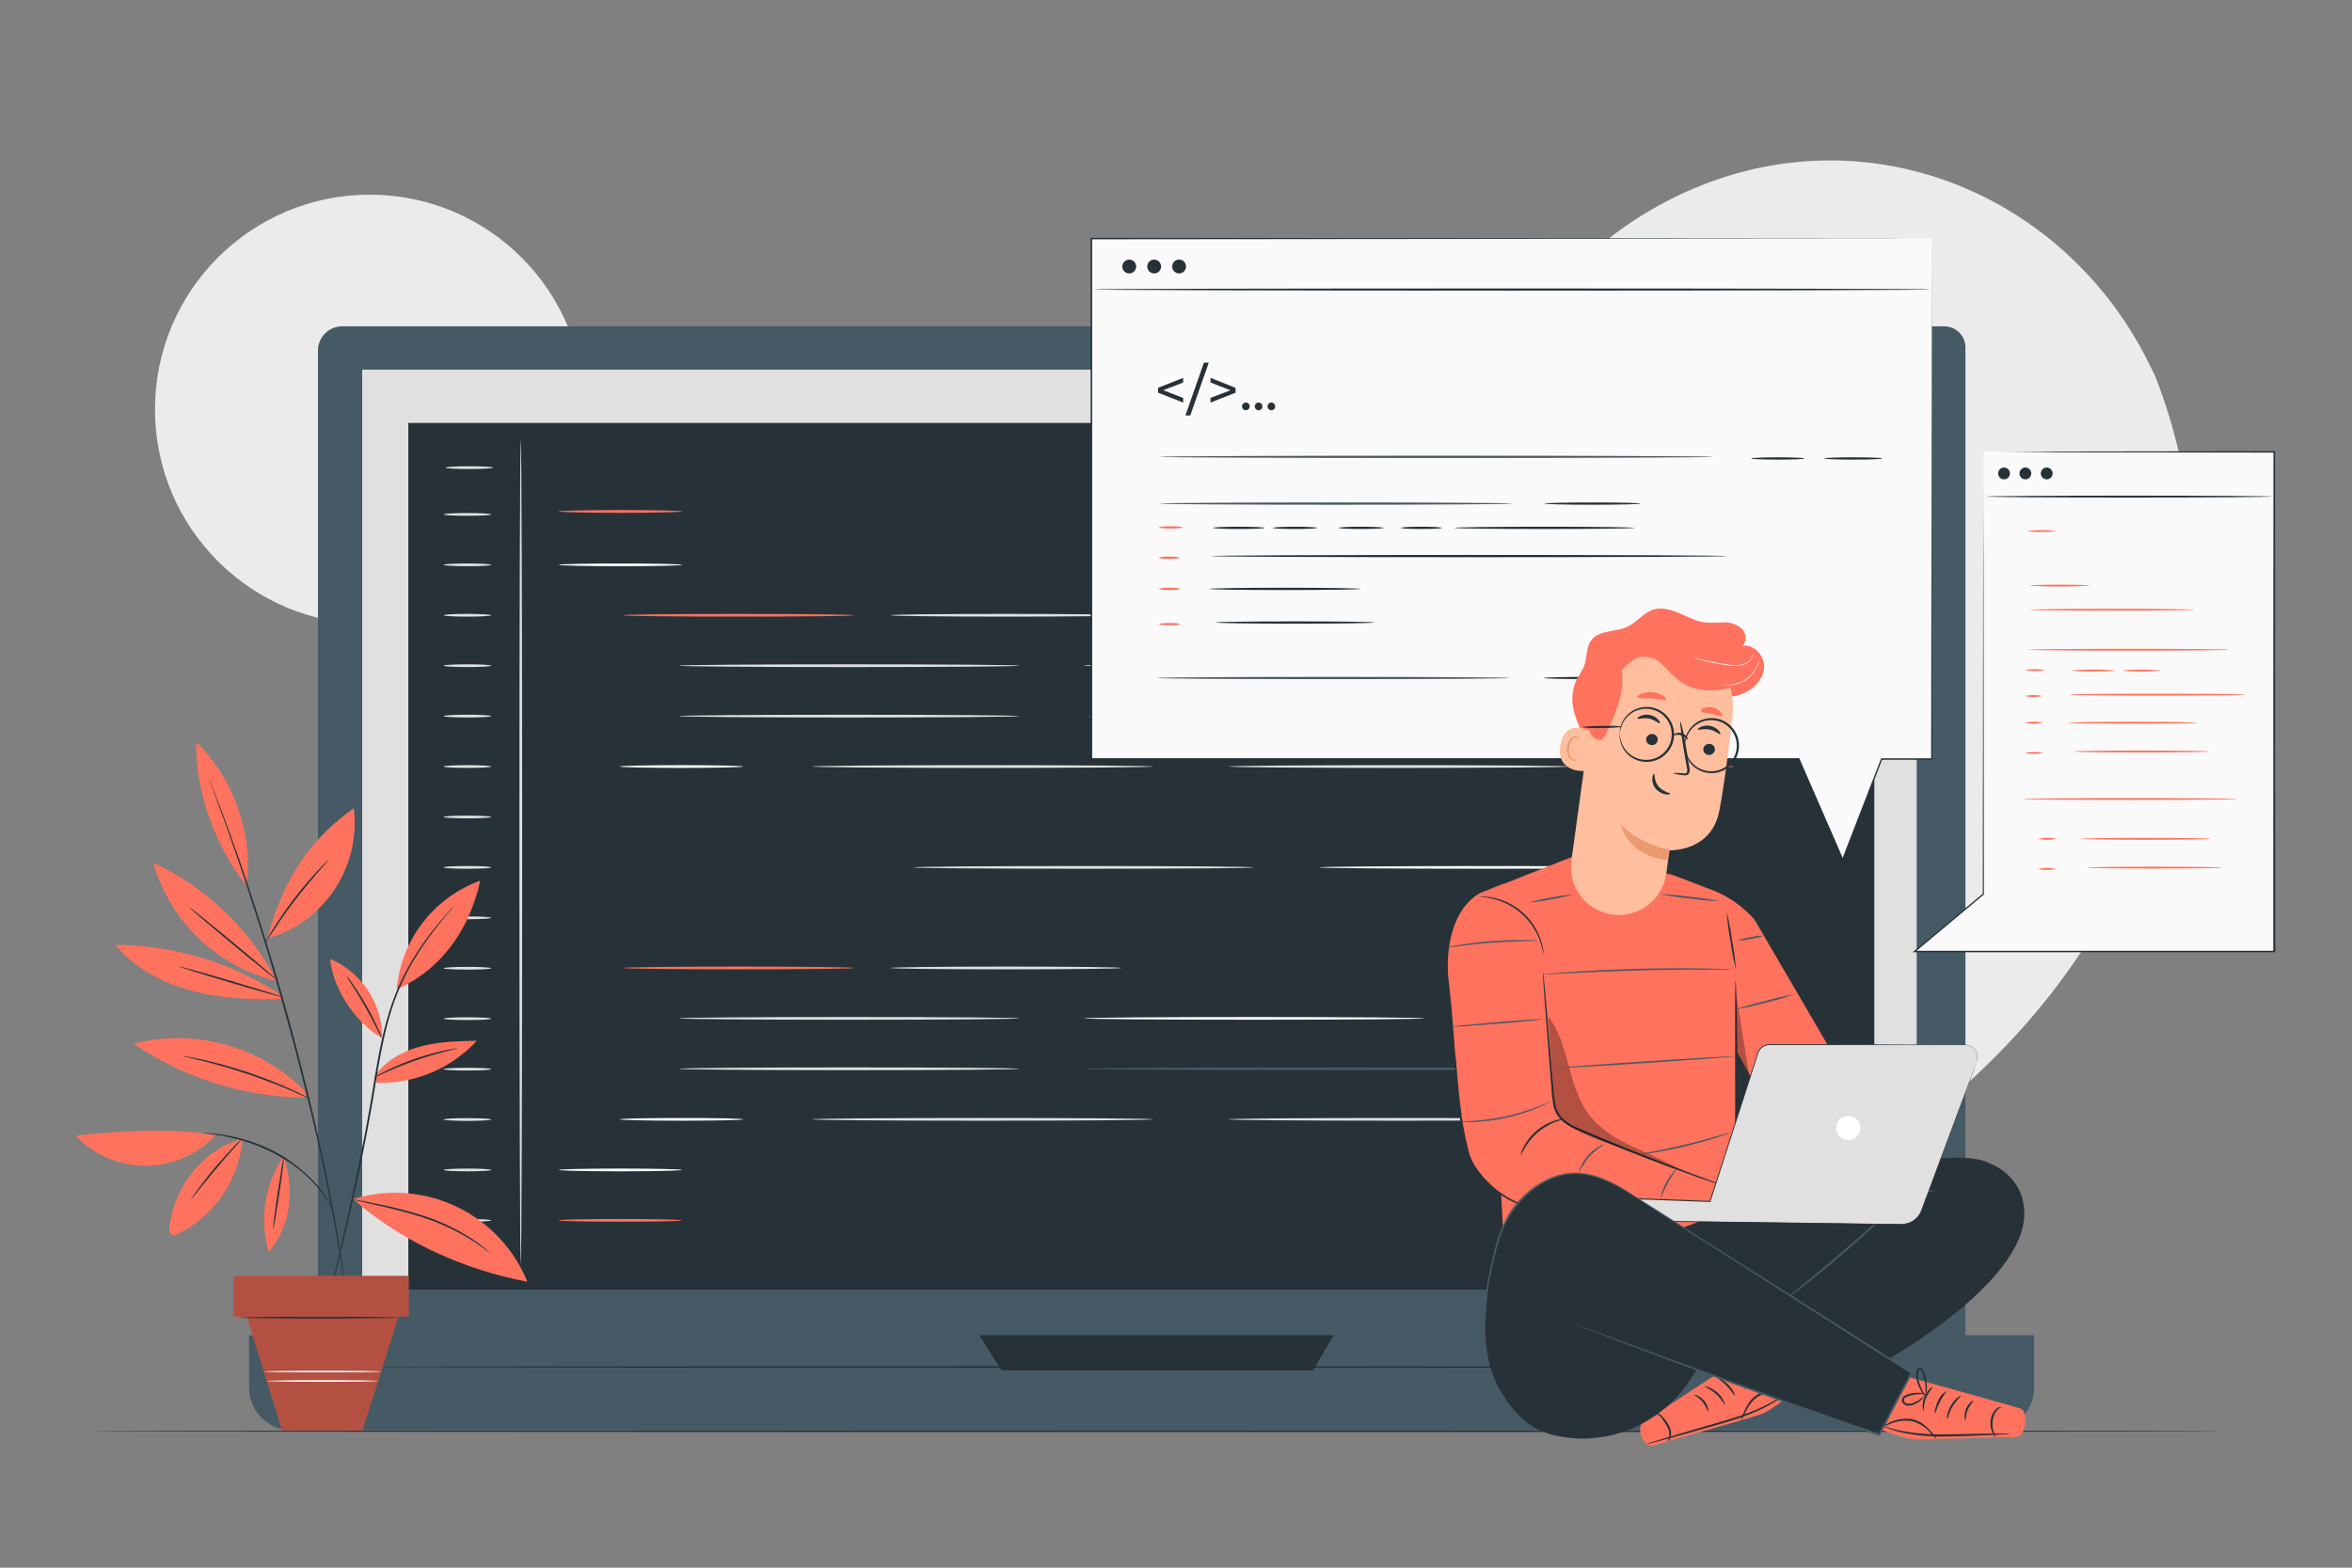 <svg xmlns="http://www.w3.org/2000/svg" viewBox="0 0 750 500"><rect x="0" y="0" width="750" height="500" fill="#808080" stroke="none"/><g id="freepik--background-simple--inject-6"><path d="M687.13,119.71l-2.25-4.51c-19-38-57-63.16-99.09-64a111.42,111.42,0,0,0-16.22.88c-38.78,5-74.31,31.11-91.1,66.88-9.87,21-14.19,45.84-31,61.81-21.81,20.77-55.76,18.68-85.48,15.3s-63.7-5.39-85.42,15.48c-13.6,13.08-19.2,32.8-19.76,51.76C255.4,313.55,286.55,361.11,329,387s94.45,32.16,143.74,26.38c69-8.09,136.72-40.37,180.33-95.24S713,184.94,687.13,119.71Z" style="fill:#ebebeb"></path><circle cx="117.9" cy="130.57" r="68.48" style="fill:#ebebeb"></circle></g><g id="freepik--Device--inject-6"><path d="M109.14,104.09H620a6.74,6.74,0,0,1,6.74,6.74V437a14.57,14.57,0,0,1-14.57,14.57H116A14.57,14.57,0,0,1,101.39,437V111.85A7.75,7.75,0,0,1,109.14,104.09Z" style="fill:#455a64"></path><path d="M79.42,425.83H648.63a0,0,0,0,1,0,0V442.5a13.72,13.72,0,0,1-13.72,13.72H93.14A13.72,13.72,0,0,1,79.42,442.5V425.83a0,0,0,0,1,0,0Z" style="fill:#455a64"></path><rect x="115.49" y="117.9" width="495.7" height="293.4" style="fill:#e0e0e0"></rect><polygon points="312.29 425.83 319.35 437.06 418.74 437.06 425.3 425.83 312.29 425.83" style="fill:#263238"></polygon><rect x="130.2" y="134.9" width="467.48" height="276.4" style="fill:#263238"></rect><path d="M166.07,403.18c-.24,0-.44-58.86-.44-131.46s.2-131.49.44-131.49.44,58.86.44,131.49S166.31,403.18,166.07,403.18Z" style="fill:#e0e0e0"></path><path d="M156.64,164.07c0,.24-3.4.44-7.59.44s-7.6-.2-7.6-.44,3.4-.44,7.6-.44S156.64,163.83,156.64,164.07Z" style="fill:#e0e0e0"></path><path d="M157.22,149.15c0,.24-3.4.44-7.59.44s-7.59-.2-7.59-.44,3.4-.44,7.59-.44S157.22,148.91,157.22,149.15Z" style="fill:#e0e0e0"></path><path d="M156.64,180.15c0,.24-3.4.44-7.59.44s-7.6-.2-7.6-.44,3.4-.44,7.6-.44S156.64,179.91,156.64,180.15Z" style="fill:#e0e0e0"></path><path d="M156.64,196.23c0,.25-3.4.44-7.59.44s-7.6-.19-7.6-.44,3.4-.43,7.6-.43S156.64,196,156.64,196.23Z" style="fill:#e0e0e0"></path><path d="M156.64,212.32c0,.24-3.4.44-7.59.44s-7.6-.2-7.6-.44,3.4-.44,7.6-.44S156.64,212.07,156.64,212.32Z" style="fill:#e0e0e0"></path><path d="M156.64,228.4c0,.24-3.4.44-7.59.44s-7.6-.2-7.6-.44,3.4-.44,7.6-.44S156.64,228.16,156.64,228.4Z" style="fill:#e0e0e0"></path><path d="M156.64,244.48c0,.24-3.4.44-7.59.44s-7.6-.2-7.6-.44,3.4-.44,7.6-.44S156.64,244.24,156.64,244.48Z" style="fill:#e0e0e0"></path><path d="M156.64,260.56c0,.25-3.4.44-7.59.44s-7.6-.19-7.6-.44,3.4-.43,7.6-.43S156.64,260.32,156.64,260.56Z" style="fill:#e0e0e0"></path><path d="M156.64,276.65c0,.24-3.4.43-7.59.43s-7.6-.19-7.6-.43,3.4-.44,7.6-.44S156.64,276.4,156.64,276.65Z" style="fill:#e0e0e0"></path><path d="M156.64,292.73c0,.24-3.4.44-7.59.44s-7.6-.2-7.6-.44,3.4-.44,7.6-.44S156.64,292.49,156.64,292.73Z" style="fill:#e0e0e0"></path><path d="M156.64,308.81c0,.24-3.4.44-7.59.44s-7.6-.2-7.6-.44,3.4-.44,7.6-.44S156.64,308.57,156.64,308.81Z" style="fill:#e0e0e0"></path><path d="M156.64,324.89c0,.25-3.4.44-7.59.44s-7.6-.19-7.6-.44,3.4-.43,7.6-.43S156.64,324.65,156.64,324.89Z" style="fill:#e0e0e0"></path><path d="M156.64,341c0,.24-3.4.43-7.59.43s-7.6-.19-7.6-.43,3.4-.44,7.6-.44S156.64,340.73,156.64,341Z" style="fill:#e0e0e0"></path><path d="M156.64,357.06c0,.24-3.4.44-7.59.44s-7.6-.2-7.6-.44,3.4-.44,7.6-.44S156.64,356.82,156.64,357.06Z" style="fill:#e0e0e0"></path><path d="M156.64,373.14c0,.24-3.4.44-7.59.44s-7.6-.2-7.6-.44,3.4-.44,7.6-.44S156.64,372.9,156.64,373.14Z" style="fill:#e0e0e0"></path><path d="M156.64,389.22c0,.25-3.4.44-7.59.44s-7.6-.19-7.6-.44,3.4-.44,7.6-.44S156.64,389,156.64,389.22Z" style="fill:#e0e0e0"></path><path d="M217.51,163.12c0,.24-8.82.44-19.7.44s-19.71-.2-19.71-.44,8.82-.44,19.71-.44S217.51,162.88,217.51,163.12Z" style="fill:#FF725E"></path><path d="M217.51,389.22c0,.25-8.82.44-19.7.44s-19.71-.19-19.71-.44,8.82-.44,19.71-.44S217.51,389,217.51,389.22Z" style="fill:#FF725E"></path><path d="M272.4,196.23c0,.25-16.51.44-36.87.44s-36.87-.19-36.87-.44,16.5-.43,36.87-.43S272.4,196,272.4,196.23Z" style="fill:#FF725E"></path><path d="M357.68,196.23c0,.25-16.51.44-36.87.44s-36.88-.19-36.88-.44,16.51-.43,36.88-.43S357.68,196,357.68,196.23Z" style="fill:#e0e0e0"></path><path d="M325.09,212.32c0,.24-24.33.44-54.34.44s-54.34-.2-54.34-.44,24.32-.44,54.34-.44S325.09,212.07,325.09,212.32Z" style="fill:#e0e0e0"></path><path d="M325.09,228.4c0,.24-24.33.44-54.34.44s-54.34-.2-54.34-.44,24.32-.44,54.34-.44S325.09,228.16,325.09,228.4Z" style="fill:#e0e0e0"></path><path d="M399.9,276.65c0,.24-24.34.43-54.34.43s-54.35-.19-54.35-.43,24.33-.44,54.35-.44S399.9,276.4,399.9,276.65Z" style="fill:#e0e0e0"></path><path d="M367.61,244.48c0,.24-24.33.44-54.33.44s-54.35-.2-54.35-.44,24.33-.44,54.35-.44S367.61,244.24,367.61,244.48Z" style="fill:#e0e0e0"></path><path d="M500.42,244.48c0,.24-24.33.44-54.33.44s-54.35-.2-54.35-.44,24.33-.44,54.35-.44S500.42,244.24,500.42,244.48Z" style="fill:#e0e0e0"></path><path d="M454.24,212.32c0,.24-24.34.44-54.34.44s-54.34-.2-54.34-.44,24.32-.44,54.34-.44S454.24,212.07,454.24,212.32Z" style="fill:#fafafa"></path><path d="M529.31,276.65c0,.24-24.33.43-54.34.43s-54.34-.19-54.34-.43,24.32-.44,54.34-.44S529.31,276.4,529.31,276.65Z" style="fill:#fafafa"></path><path d="M514.32,228.4c0,.24-37.78.44-84.38.44s-84.38-.2-84.38-.44,37.77-.44,84.38-.44S514.32,228.16,514.32,228.4Z" style="fill:#455a64"></path><path d="M217.51,180.15c0,.24-8.82.44-19.7.44s-19.71-.2-19.71-.44,8.82-.44,19.71-.44S217.51,179.91,217.51,180.15Z" style="fill:#fafafa"></path><path d="M217.51,373.14c0,.24-8.82.44-19.7.44s-19.71-.2-19.71-.44,8.82-.44,19.71-.44S217.51,372.9,217.51,373.14Z" style="fill:#fafafa"></path><path d="M237,244.48c0,.24-8.82.44-19.71.44s-19.71-.2-19.71-.44,8.83-.44,19.71-.44S237,244.24,237,244.48Z" style="fill:#fafafa"></path><path d="M552.93,244.48c0,.24-8.82.44-19.7.44s-19.71-.2-19.71-.44,8.82-.44,19.71-.44S552.93,244.24,552.93,244.48Z" style="fill:#FF725E"></path><path d="M272.4,308.72c0,.24-16.51.44-36.87.44s-36.87-.2-36.87-.44,16.5-.44,36.87-.44S272.4,308.47,272.4,308.72Z" style="fill:#FF725E"></path><path d="M357.68,308.72c0,.24-16.51.44-36.87.44s-36.88-.2-36.88-.44,16.51-.44,36.88-.44S357.68,308.47,357.68,308.72Z" style="fill:#e0e0e0"></path><path d="M325.09,324.8c0,.24-24.33.44-54.34.44s-54.34-.2-54.34-.44,24.32-.44,54.34-.44S325.09,324.56,325.09,324.8Z" style="fill:#e0e0e0"></path><path d="M325.09,340.88c0,.24-24.33.44-54.34.44s-54.34-.2-54.34-.44,24.32-.44,54.34-.44S325.09,340.64,325.09,340.88Z" style="fill:#e0e0e0"></path><path d="M367.61,357c0,.25-24.33.44-54.33.44s-54.35-.19-54.35-.44,24.33-.43,54.35-.43S367.61,356.72,367.61,357Z" style="fill:#e0e0e0"></path><path d="M500.42,357c0,.25-24.33.44-54.33.44s-54.35-.19-54.35-.44,24.33-.43,54.35-.43S500.42,356.72,500.42,357Z" style="fill:#e0e0e0"></path><path d="M454.24,324.8c0,.24-24.34.44-54.34.44s-54.34-.2-54.34-.44,24.32-.44,54.34-.44S454.24,324.56,454.24,324.8Z" style="fill:#fafafa"></path><path d="M514.32,340.88c0,.24-37.78.44-84.38.44s-84.38-.2-84.38-.44,37.77-.44,84.38-.44S514.32,340.64,514.32,340.88Z" style="fill:#455a64"></path><path d="M237,357c0,.25-8.82.44-19.71.44s-19.71-.19-19.71-.44,8.83-.43,19.71-.43S237,356.72,237,357Z" style="fill:#fafafa"></path><path d="M552.93,357c0,.25-8.82.44-19.7.44s-19.71-.19-19.71-.44,8.82-.43,19.71-.43S552.93,356.72,552.93,357Z" style="fill:#FF725E"></path><path d="M563.44,436c0,.14-100.64.26-224.76.26S113.9,436.12,113.9,436s100.62-.26,224.78-.26S563.44,435.84,563.44,436Z" style="fill:#263238"></path></g><g id="freepik--Plant--inject-6"><path d="M97.07,347.83a57.06,57.06,0,0,0-54.45-14.95,99.15,99.15,0,0,0,55.1,17.21" style="fill:#FF725E"></path><path d="M78.6,282.43c2.27-16.05-4-34.1-16-45.76-.39,15.9,6.32,33.79,16,45.76" style="fill:#FF725E"></path><path d="M88.21,312.74a85.64,85.64,0,0,0-39.35-37.61,54.08,54.08,0,0,0,39.5,37.78" style="fill:#FF725E"></path><path d="M90.2,318.58c-9.69.28-19.5-.06-28.87-2.54S43,308.79,36.74,301.37a96.45,96.45,0,0,1,53.31,16.27" style="fill:#FF725E"></path><path d="M85.28,299.32c4.92-18.44,13-31.19,27.53-41.52a38.33,38.33,0,0,1-27.53,41.52" style="fill:#FF725E"></path><path d="M121.86,331.12a27.28,27.28,0,0,0-16.58-25.28c.81,9.52,8.29,20.53,16.58,25.28" style="fill:#FF725E"></path><path d="M126.49,315.57a40.68,40.68,0,0,1,26.64-34.69c-3.35,15.41-12.25,28.24-26.64,34.69" style="fill:#FF725E"></path><path d="M119.51,343.16c3.42-4.89,9-7.93,14.77-9.44s11.8-1.65,17.76-1.77A41.53,41.53,0,0,1,120,345.31" style="fill:#FF725E"></path><path d="M112.59,382.45a45.5,45.5,0,0,1,55.56,26.33C148,405,128.05,396,112.59,382.45" style="fill:#FF725E"></path><path d="M90.44,368.8c3.35,9.91,2.7,21.89-4.75,30.43a36.34,36.34,0,0,1,4.75-30.43" style="fill:#FF725E"></path><path d="M77.34,363.29a37.28,37.28,0,0,1-20.59,30.26,2.34,2.34,0,0,1-1.82.3c-.91-.37-1-1.61-.88-2.59,1.46-12.69,10.87-25,23.29-28" style="fill:#FF725E"></path><path d="M68.79,362a30.58,30.58,0,0,1-44.67.23c14.2-1.55,30.58-2.59,44.67-.23" style="fill:#FF725E"></path><path d="M66.66,248.49s0,.15.13.42l.44,1.2c.4,1.08,1,2.62,1.71,4.6s1.65,4.44,2.67,7.29l1.64,4.56L75,271.69c2.52,7.19,5.31,15.82,8.33,25.43s6.07,20.25,9.13,31.47,5.69,22,8,31.78,4.12,18.69,5.49,26.19q.53,2.81,1,5.34t.81,4.77c.51,3,.95,5.55,1.25,7.66s.57,3.71.74,4.85q.14.79.21,1.26a2.72,2.72,0,0,0,.09.43,2.43,2.43,0,0,0,0-.44c0-.31-.09-.73-.16-1.26-.15-1.14-.36-2.78-.64-4.87s-.67-4.69-1.16-7.68c-.24-1.49-.5-3.09-.77-4.78s-.63-3.48-1-5.35c-1.33-7.51-3.19-16.39-5.38-26.23S96,339.68,93,328.44,86.82,306.6,83.83,297s-5.88-18.23-8.44-25.4q-1-2.7-1.81-5.13l-1.69-4.55c-1-2.84-2-5.28-2.75-7.26s-1.39-3.49-1.81-4.56c-.21-.5-.37-.89-.48-1.18A3,3,0,0,0,66.66,248.49Z" style="fill:#263238"></path><path d="M144.66,289.11s-.09.07-.25.23l-.68.71c-.59.63-1.45,1.58-2.52,2.83A98.46,98.46,0,0,0,132.85,304a74.82,74.82,0,0,0-8.74,18.71c-2.35,7.44-3.8,15.9-5.25,24.75-2.88,17.7-6.43,33.56-9,45-1.29,5.71-2.34,10.34-3.08,13.58-.35,1.57-.62,2.81-.81,3.69-.09.4-.15.72-.2,1a1.05,1.05,0,0,0,0,.33s0-.11.1-.32.15-.56.25-.95l.92-3.67c.77-3.24,1.88-7.85,3.24-13.55,2.66-11.45,6.27-27.3,9.16-45,1.45-8.85,2.88-17.29,5.18-24.7a75.68,75.68,0,0,1,8.59-18.64,108.93,108.93,0,0,1,8.2-11.22c1-1.26,1.88-2.23,2.44-2.88l.64-.75Z" style="fill:#263238"></path><path d="M64.55,361.4a1.74,1.74,0,0,0,.51.09l1.47.17,1.06.1,1.26.19c.9.13,1.93.27,3,.51l1.77.36,1.89.47c1.31.3,2.67.78,4.12,1.22a61.35,61.35,0,0,1,9,4,51.22,51.22,0,0,1,8.06,5.6,38.41,38.41,0,0,1,3.09,3,32.77,32.77,0,0,1,2.45,2.82,29.38,29.38,0,0,1,1.81,2.5,17.24,17.24,0,0,1,1.24,2l.75,1.27c.18.29.28.44.3.43a1.56,1.56,0,0,0-.2-.47l-.67-1.33a15.44,15.44,0,0,0-1.17-2,26.41,26.41,0,0,0-1.76-2.56,29.72,29.72,0,0,0-2.42-2.9,40.62,40.62,0,0,0-3.09-3A49.41,49.41,0,0,0,88.92,368a58,58,0,0,0-9.1-4c-1.46-.42-2.83-.89-4.16-1.17l-1.91-.45L72,362.09c-1.13-.23-2.17-.34-3.08-.44l-1.26-.15-1.07-.05-1.48-.06A1.89,1.89,0,0,0,64.55,361.4Z" style="fill:#263238"></path><path d="M60.5,289.45a6.82,6.82,0,0,0,1,1L64.45,293c2.48,2.12,5.94,5,9.77,8.21s7.34,6,9.88,8.08l3,2.41a8.11,8.11,0,0,0,1.16.82,7.3,7.3,0,0,0-1-1L84.34,309c-2.48-2.12-5.93-5-9.77-8.2s-7.33-6-9.87-8.08l-3-2.41A6.94,6.94,0,0,0,60.5,289.45Z" style="fill:#263238"></path><path d="M57,308.23c0,.15,7.42,2.47,16.65,5.2s16.77,4.83,16.81,4.69-7.41-2.48-16.65-5.21S57.06,308.09,57,308.23Z" style="fill:#263238"></path><path d="M84.54,300.75a5.78,5.78,0,0,0,.77-1.07l2-3c1.66-2.52,4-6,6.83-9.63s5.5-6.85,7.48-9.13l2.36-2.69a5.88,5.88,0,0,0,.83-1,6,6,0,0,0-1,.88c-.61.6-1.46,1.48-2.49,2.59-2.07,2.21-4.82,5.38-7.63,9.05s-5.14,7.17-6.73,9.75c-.79,1.29-1.41,2.35-1.82,3.09A7.08,7.08,0,0,0,84.54,300.75Z" style="fill:#263238"></path><path d="M110.43,311.18a26.69,26.69,0,0,0,1.75,2.88c1.12,1.75,2.63,4.18,4.19,6.93s2.89,5.29,3.82,7.15a25.89,25.89,0,0,0,1.58,3,17.13,17.13,0,0,0-1.23-3.14c-.85-1.9-2.12-4.48-3.7-7.25s-3.14-5.18-4.34-6.88A17.69,17.69,0,0,0,110.43,311.18Z" style="fill:#263238"></path><path d="M119.29,343.67c0,.07,1.46-.62,3.79-1.67s5.58-2.42,9.25-3.7,7.07-2.25,9.55-2.88,4-1,4-1.05a4,4,0,0,0-1.11.11c-.71.11-1.73.3-3,.57a82.77,82.77,0,0,0-18.87,6.6c-1.15.57-2.07,1.06-2.69,1.42A4.31,4.31,0,0,0,119.29,343.67Z" style="fill:#263238"></path><path d="M112.32,382.51s.15.08.46.16l1.34.34,5,1.15a162.32,162.32,0,0,1,16.19,4.27,71.7,71.7,0,0,1,15.11,7.1c1.81,1.15,3.22,2.17,4.17,2.9a16.14,16.14,0,0,0,1.5,1.11s-.11-.14-.34-.36-.57-.54-1-.92a45,45,0,0,0-4.09-3.05,66.09,66.09,0,0,0-15.14-7.29,135.27,135.27,0,0,0-16.29-4.14l-5-1A15.25,15.25,0,0,0,112.32,382.51Z" style="fill:#263238"></path><path d="M87.1,392.09c.15,0,1-5.21,2-11.68s1.6-11.74,1.45-11.76-1,5.21-2,11.68S87,392.07,87.1,392.09Z" style="fill:#263238"></path><path d="M60.84,382.56a27.72,27.72,0,0,0,2.37-2.81c1.42-1.77,3.38-4.2,5.61-6.85s4.28-5,5.78-6.7A29.16,29.16,0,0,0,77,363.38a3.73,3.73,0,0,0-.76.65c-.46.43-1.1,1.09-1.89,1.91-1.57,1.64-3.68,4-5.91,6.61s-4.15,5.13-5.49,7c-.68.92-1.21,1.67-1.56,2.19A3.65,3.65,0,0,0,60.84,382.56Z" style="fill:#263238"></path><polygon points="130.33 406.91 130.33 419.88 127.08 419.88 115.55 456.28 89.98 456.28 78.81 420.24 74.48 419.88 74.48 406.91 130.33 406.91" style="fill:#FF725E"></polygon><g style="opacity:0.3"><polygon points="130.33 406.91 130.33 419.88 127.08 419.88 115.55 456.28 89.98 456.28 78.81 420.24 74.48 419.88 74.48 406.91 130.33 406.91"></polygon></g><path d="M76.64,420.24c0,.15,11.3.27,25.22.27s25.22-.12,25.22-.27-11.29-.27-25.22-.27S76.64,420.09,76.64,420.24Z" style="fill:#263238"></path><path d="M58.25,336.79a10,10,0,0,0,1.64.44l4.49,1.09c3.78.93,9,2.35,14.61,4.25s10.64,3.9,14.22,5.44l4.23,1.85a10.75,10.75,0,0,0,1.57.64,9.92,9.92,0,0,0-1.48-.83c-1-.5-2.39-1.19-4.17-2a150.22,150.22,0,0,0-14.19-5.61,147.14,147.14,0,0,0-14.7-4.11c-1.91-.42-3.46-.73-4.54-.91A9.54,9.54,0,0,0,58.25,336.79Z" style="fill:#263238"></path><path d="M85.13,440.45c0,.15,7.93.27,17.7.27s17.69-.12,17.69-.27-7.92-.27-17.69-.27S85.13,440.3,85.13,440.45Z" style="fill:#fafafa"></path><path d="M84.14,437.44c0,.15,8.4.27,18.75.27s18.75-.12,18.75-.27-8.39-.27-18.75-.27S84.14,437.29,84.14,437.44Z" style="fill:#fafafa"></path></g><g id="freepik--Floor--inject-6"><path d="M709.46,456.48c0,.15-152.44.27-340.44.27s-340.48-.12-340.48-.27S181,456.22,369,456.22,709.46,456.34,709.46,456.48Z" style="fill:#263238"></path></g><g id="freepik--speech-bubbles--inject-6"><polygon points="616.04 76.13 348.05 76.13 348.05 242.09 573.65 242.09 587.62 274.22 600 242.09 616.04 242.09 616.04 76.13" style="fill:#fafafa"></polygon><path d="M616,76.12c0,1.61.07,64,.2,166v.2H600l.19-.13c-3.87,10.07-8.05,20.92-12.37,32.13l-.19.51-.22-.5c-4.38-10.06-9.11-20.95-14-32.13l.21.14-204,0H347.79v-.26c0-59.15,0-115.28,0-166v-.23h.24l268,.23-268,.24.24-.24c0,50.69,0,106.82,0,166l-.26-.26h21.58l204,0h.15l.06.14,14,32.14h-.41L599.81,242l.05-.14H616l-.2.2C616,140.08,616,77.73,616,76.12Z" style="fill:#263238"></path><path d="M615.9,92.32c0,.2-59.88.37-133.72.37s-133.73-.17-133.73-.37S408.32,92,482.18,92,615.9,92.12,615.9,92.32Z" style="fill:#263238"></path><path d="M362.29,85a2.2,2.2,0,1,1-2.19-2.2A2.2,2.2,0,0,1,362.29,85Z" style="fill:#263238"></path><path d="M370.24,85a2.2,2.2,0,1,1-2.19-2.2A2.2,2.2,0,0,1,370.24,85Z" style="fill:#263238"></path><path d="M378.19,85a2.2,2.2,0,1,1-2.2-2.2A2.2,2.2,0,0,1,378.19,85Z" style="fill:#263238"></path><path d="M377.28,122l-6.36,2.46,6.36,2.45v1.49l-8-3.17V123.7l8-3.18Z" style="fill:#263238"></path><path d="M383.9,115.65h1.56l-5.92,16.88H378Z" style="fill:#263238"></path><path d="M394,123.7v1.54l-8,3.17v-1.49l6.38-2.45L386,122v-1.49Z" style="fill:#263238"></path><path d="M396.06,129.61a1.2,1.2,0,0,1,1.22-1.22,1.18,1.18,0,0,1,1.19,1.22,1.2,1.2,0,0,1-1.19,1.24A1.22,1.22,0,0,1,396.06,129.61Z" style="fill:#263238"></path><path d="M400.14,129.61a1.19,1.19,0,0,1,1.22-1.22,1.18,1.18,0,0,1,1.18,1.22,1.2,1.2,0,0,1-1.18,1.24A1.21,1.21,0,0,1,400.14,129.61Z" style="fill:#263238"></path><path d="M404.21,129.61a1.19,1.19,0,0,1,1.22-1.22,1.18,1.18,0,0,1,1.18,1.22,1.2,1.2,0,0,1-1.18,1.24A1.21,1.21,0,0,1,404.21,129.61Z" style="fill:#263238"></path><path d="M546.5,145.71c0,.2-39.61.36-88.47.36s-88.48-.16-88.48-.36,39.61-.37,88.48-.37S546.5,145.5,546.5,145.71Z" style="fill:#455a64"></path><path d="M575.4,146.23c0,.2-3.8.37-8.5.37s-8.5-.17-8.5-.37,3.81-.37,8.5-.37S575.4,146,575.4,146.23Z" style="fill:#263238"></path><path d="M600.25,146.23c0,.2-4.16.37-9.28.37s-9.29-.17-9.29-.37,4.16-.37,9.29-.37S600.25,146,600.25,146.23Z" style="fill:#263238"></path><path d="M482.23,160.62c0,.2-25.18.36-56.24.36s-56.23-.16-56.23-.36,25.17-.37,56.23-.37S482.23,160.41,482.23,160.62Z" style="fill:#455a64"></path><path d="M481.42,216.25c0,.2-25.18.36-56.23.36s-56.24-.16-56.24-.36,25.18-.37,56.24-.37S481.42,216.05,481.42,216.25Z" style="fill:#455a64"></path><path d="M523.09,160.62c0,.2-6.85.36-15.3.36s-15.3-.16-15.3-.36,6.85-.37,15.3-.37S523.09,160.41,523.09,160.62Z" style="fill:#263238"></path><path d="M522.77,216.25c0,.2-6.85.36-15.3.36s-15.3-.16-15.3-.36,6.85-.37,15.3-.37S522.77,216.05,522.77,216.25Z" style="fill:#263238"></path><path d="M377.14,168.2c0,.2-1.7.37-3.8.37s-3.79-.17-3.79-.37,1.7-.36,3.79-.36S377.14,168,377.14,168.2Z" style="fill:#FF725E"></path><path d="M403.29,168.36c0,.2-3.69.36-8.24.36s-8.24-.16-8.24-.36,3.69-.37,8.24-.37S403.29,168.16,403.29,168.36Z" style="fill:#263238"></path><path d="M420,168.36c0,.2-3.16.36-7.06.36s-7.06-.16-7.06-.36,3.16-.37,7.06-.37S420,168.16,420,168.36Z" style="fill:#263238"></path><path d="M441.22,168.36c0,.2-3.22.36-7.19.36s-7.2-.16-7.2-.36,3.22-.37,7.2-.37S441.22,168.16,441.22,168.36Z" style="fill:#263238"></path><path d="M459.79,168.36c0,.2-2.93.36-6.54.36s-6.54-.16-6.54-.36,2.93-.37,6.54-.37S459.79,168.16,459.79,168.36Z" style="fill:#263238"></path><path d="M521.26,168.36c0,.2-12.88.36-28.77.36s-28.78-.16-28.78-.36,12.88-.37,28.78-.37S521.26,168.16,521.26,168.36Z" style="fill:#263238"></path><path d="M376.09,177.88c0,.2-1.46.37-3.27.37s-3.27-.17-3.27-.37,1.46-.37,3.27-.37S376.09,177.68,376.09,177.88Z" style="fill:#FF725E"></path><path d="M376.35,187.82c0,.2-1.52.37-3.4.37s-3.4-.17-3.4-.37,1.52-.37,3.4-.37S376.35,187.62,376.35,187.82Z" style="fill:#FF725E"></path><path d="M376.35,199.07c0,.2-1.52.36-3.4.36s-3.4-.16-3.4-.36,1.52-.37,3.4-.37S376.35,198.86,376.35,199.07Z" style="fill:#FF725E"></path><path d="M438.34,198.54c0,.21-11.36.37-25.37.37s-25.37-.16-25.37-.37,11.36-.36,25.37-.36S438.34,198.34,438.34,198.54Z" style="fill:#263238"></path><path d="M433.9,187.82c0,.2-10.84.37-24.2.37s-24.19-.17-24.19-.37,10.83-.37,24.19-.37S433.9,187.62,433.9,187.82Z" style="fill:#263238"></path><path d="M550.82,177.36c0,.2-36.9.36-82.39.36s-82.4-.16-82.4-.36,36.88-.37,82.4-.37S550.82,177.15,550.82,177.36Z" style="fill:#263238"></path><polygon points="632.5 144 632.5 285.04 610.57 303.33 632.5 303.33 634.66 303.33 725.26 303.33 725.26 144 632.5 144" style="fill:#fafafa"></polygon><path d="M632.5,144s.55,0,1.62,0l4.8,0,18.47,0,67.87-.1h.2v.2c0,42.57,0,98.17.06,159.33v.26H709.18l-98.61,0h-.66l.51-.43,21.94-18.29-.09.18c.05-42.17.09-77.45.12-102.2,0-12.35.05-22.07.06-28.71,0-3.3,0-5.83,0-7.56,0-.84,0-1.49,0-1.93s0-.64,0-.64,0,.23,0,.67,0,1.1,0,2c0,1.73,0,4.28,0,7.6,0,6.65,0,16.39.06,28.75,0,24.72.06,60,.11,102.06v.1l-.08.07-21.92,18.31-.16-.43,98.61,0h16.08l-.26.26c0-61.16,0-116.76.06-159.33l.2.19-67.75-.1L639,144l-4.84,0Z" style="fill:#263238"></path><path d="M640.93,151a1.88,1.88,0,1,1-1.88-1.88A1.88,1.88,0,0,1,640.93,151Z" style="fill:#263238"></path><path d="M647.73,151a1.88,1.88,0,1,1-1.88-1.88A1.88,1.88,0,0,1,647.73,151Z" style="fill:#263238"></path><path d="M654.53,151a1.88,1.88,0,1,1-1.88-1.88A1.88,1.88,0,0,1,654.53,151Z" style="fill:#263238"></path><path d="M699.76,194.47c0,.17-11.76.3-26.26.3s-26.26-.13-26.26-.3,11.75-.3,26.26-.3S699.76,194.3,699.76,194.47Z" style="fill:#FF725E"></path><path d="M710.72,207.23c0,.16-14.31.3-32,.3s-32-.14-32-.3,14.31-.3,32-.3S710.72,207.06,710.72,207.23Z" style="fill:#FF725E"></path><path d="M713.32,254.83c0,.17-15.26.3-34.08.3s-34.08-.13-34.08-.3,15.26-.3,34.08-.3S713.32,254.67,713.32,254.83Z" style="fill:#FF725E"></path><path d="M652.16,213.72a17.7,17.7,0,0,1-6.49,0,17.7,17.7,0,0,1,6.49,0Z" style="fill:#FF725E"></path><path d="M674.55,213.85c0,.17-3.16.3-7,.3s-7-.13-7-.3a83,83,0,0,1,14.1,0Z" style="fill:#FF725E"></path><path d="M688.87,213.85c0,.17-2.7.3-6,.3s-6.05-.13-6.05-.3a61.05,61.05,0,0,1,12.09,0Z" style="fill:#FF725E"></path><path d="M651.27,222a13.22,13.22,0,0,1-5.6,0,13.22,13.22,0,0,1,5.6,0Z" style="fill:#FF725E"></path><path d="M651.49,230.51a14.26,14.26,0,0,1-5.82,0,13.81,13.81,0,0,1,5.82,0Z" style="fill:#FF725E"></path><path d="M651.49,240.13a14.26,14.26,0,0,1-5.82,0,14.26,14.26,0,0,1,5.82,0Z" style="fill:#FF725E"></path><path d="M704.54,239.68c0,.17-9.72.3-21.71.3s-21.71-.13-21.71-.3,9.72-.3,21.71-.3S704.54,239.52,704.54,239.68Z" style="fill:#FF725E"></path><path d="M700.73,230.51c0,.16-9.27.3-20.7.3s-20.7-.14-20.7-.3,9.26-.31,20.7-.31S700.73,230.34,700.73,230.51Z" style="fill:#FF725E"></path><path d="M655.73,267.54a14.26,14.26,0,0,1-5.82,0,14.26,14.26,0,0,1,5.82,0Z" style="fill:#FF725E"></path><path d="M655.73,277.17a14.26,14.26,0,0,1-5.82,0,13.81,13.81,0,0,1,5.82,0Z" style="fill:#FF725E"></path><path d="M708.78,276.72c0,.16-9.72.3-21.71.3s-21.71-.14-21.71-.3,9.71-.3,21.71-.3S708.78,276.55,708.78,276.72Z" style="fill:#FF725E"></path><path d="M705,267.54c0,.17-9.27.3-20.7.3s-20.71-.13-20.71-.3,9.27-.3,20.71-.3S705,267.37,705,267.54Z" style="fill:#FF725E"></path><path d="M716.13,221.55c0,.17-12.62.3-28.18.3s-28.18-.13-28.18-.3,12.62-.3,28.18-.3S716.13,221.39,716.13,221.55Z" style="fill:#FF725E"></path><path d="M724.39,158.38c0,.16-20.37.3-45.49.3s-45.49-.14-45.49-.3,20.36-.3,45.49-.3S724.39,158.21,724.39,158.38Z" style="fill:#263238"></path><path d="M666.43,186.78a154.07,154.07,0,0,1-19.22,0c0-.17,4.3-.3,9.61-.3S666.43,186.61,666.43,186.78Z" style="fill:#FF725E"></path><path d="M655.55,169.37c0,.17-2,.3-4.53.3s-4.53-.13-4.53-.3a34.35,34.35,0,0,1,9.06,0Z" style="fill:#FF725E"></path></g><g id="freepik--Character--inject-6"><path d="M575.27,374.76l20.14-19.91-35.92-61.51a34.66,34.66,0,0,0-13.78-9.59l-12.65-4.81-31.45-5.77L479.29,282a13.35,13.35,0,0,0-8.37,14l5.84,49.16,3.44,64,81.13-14.08-8.16-23.67.27-36.92Z" style="fill:#FF725E"></path><path d="M553.91,369.82c.19,0,.24-12.79.11-28.56s-.38-28.56-.57-28.56-.24,12.79-.11,28.56S553.72,369.82,553.91,369.82Z" style="fill:#263238"></path><path d="M550.94,379.2l-49-19.73a11.23,11.23,0,0,1-7-9.54l-3.58-47s.42-20-12.06-21l-7.11,2.79C463,289.64,460.73,303,462,313.32c1.77,14.66,2.51,35.41,4.5,48.14,1.63,10.41,7.88,18.64,17.78,22.25l60.38,13.07Z" style="fill:#FF725E"></path><path d="M492.05,310.1a7.87,7.87,0,0,1,.15,1.07c.08.77.19,1.8.32,3.1.25,2.75.6,6.63,1,11.4s.9,10.56,1.45,16.91c.13,1.59.27,3.22.41,4.89a37.58,37.58,0,0,0,.63,5,8.35,8.35,0,0,0,2.43,4.4,16.45,16.45,0,0,0,4.53,2.81c13.51,5.85,26,10.68,35,14.07l10.74,4,2.92,1.07a5.79,5.79,0,0,1,1,.42,7.52,7.52,0,0,1-1-.29l-3-1c-2.57-.85-6.27-2.13-10.82-3.76-9.09-3.29-21.57-8-35.13-13.91a17.13,17.13,0,0,1-4.7-2.94,8.92,8.92,0,0,1-2.61-4.73,37.2,37.2,0,0,1-.62-5.12q-.21-2.5-.39-4.89c-.5-6.36-.94-12.09-1.32-16.93s-.62-8.65-.83-11.41c-.08-1.3-.14-2.34-.19-3.11A8,8,0,0,1,492.05,310.1Z" style="fill:#263238"></path><path d="M464,335.65a1.86,1.86,0,0,1,.1.63c0,.49.1,1.09.16,1.81.15,1.68.35,3.93.58,6.67s.61,6.16,1.1,9.86a94.25,94.25,0,0,0,2.22,11.91,17.56,17.56,0,0,0,2.39,5.67,32.43,32.43,0,0,0,3.66,4.5,31.28,31.28,0,0,0,7.85,5.89,29.56,29.56,0,0,0,8.61,2.82,2.85,2.85,0,0,1-.64,0,13.08,13.08,0,0,1-1.82-.23A24.1,24.1,0,0,1,481.8,383a30.88,30.88,0,0,1-8.06-5.87,31.8,31.8,0,0,1-3.76-4.57,18.16,18.16,0,0,1-2.5-5.86,89.82,89.82,0,0,1-2.18-12c-.45-3.72-.75-7.08-1-9.9s-.31-5.11-.37-6.69c0-.73,0-1.33,0-1.83A2.58,2.58,0,0,1,464,335.65Z" style="fill:#263238"></path><path d="M484.93,368.54a7.13,7.13,0,0,1,.89-2.62,16.81,16.81,0,0,1,9.94-8.49,7.15,7.15,0,0,1,2.72-.47c0,.11-1,.31-2.56.91a19.59,19.59,0,0,0-5.56,3.3,19.29,19.29,0,0,0-4.13,5C485.39,367.59,485,368.57,484.93,368.54Z" style="fill:#263238"></path><g style="opacity:0.3"><path d="M536.85,373.6c-5.24-3-10.37-5.24-15.85-7.73s-10.85-5.69-14.43-10.52c-6.77-9.12-6-22.28-12.92-31.28L495,342.22c.42,5.55-.43,11,3.14,14.8,3,3.17,8.88,5.61,13,7,8.35,2.75,17.34,6.84,25.68,9.6"></path></g><polygon points="553.45 316.16 557.69 342.32 553.68 334.91 553.45 316.16" style="opacity:0.3"></polygon><path d="M490.57,300a4.25,4.25,0,0,1-1.13.09l-3.1.08c-2.61.07-6.21.2-10.18.48s-7.55.67-10.15,1l-3.07.36a5.6,5.6,0,0,1-1.13.08,4,4,0,0,1,1.1-.28c.72-.15,1.76-.33,3-.53,2.59-.4,6.18-.84,10.16-1.13s7.6-.36,10.22-.33c1.31,0,2.37.05,3.1.09A5.46,5.46,0,0,1,490.57,300Z" style="fill:#455a64"></path><path d="M492,325.06c0,.14-6.42.79-14.35,1.44s-14.39,1.08-14.4.93,6.41-.79,14.35-1.45S492,324.91,492,325.06Z" style="fill:#455a64"></path><path d="M494.33,351.37a5.35,5.35,0,0,1-1,.58c-.67.35-1.65.81-2.9,1.33A59.94,59.94,0,0,1,470,357.86c-1.35.06-2.44.06-3.19,0a4.39,4.39,0,0,1-1.16-.09,5.73,5.73,0,0,1,1.16-.11c.75,0,1.83-.09,3.17-.2A73.76,73.76,0,0,0,480.28,356a72.85,72.85,0,0,0,10-3c1.25-.48,2.26-.88,3-1.17A5,5,0,0,1,494.33,351.37Z" style="fill:#455a64"></path><path d="M511.76,364.87a25.72,25.72,0,0,0-4.86,3.9,27.16,27.16,0,0,0-3.39,5.23,5,5,0,0,1,.54-1.79,14.27,14.27,0,0,1,6-6.62A4.63,4.63,0,0,1,511.76,364.87Z" style="fill:#455a64"></path><path d="M529.49,382.19a19.05,19.05,0,0,1,5.24-9.56c.12.1-1.42,2-2.86,4.65S529.64,382.24,529.49,382.19Z" style="fill:#455a64"></path><path d="M501.55,285.3a49.44,49.44,0,0,1-6.93,1.52,48.7,48.7,0,0,1-7,1,47.4,47.4,0,0,1,6.93-1.52A48.7,48.7,0,0,1,501.55,285.3Z" style="fill:#455a64"></path><path d="M548.48,287.44a90.29,90.29,0,0,1-9.62-.88,87.75,87.75,0,0,1-9.55-1.4,93.55,93.55,0,0,1,9.62.88A90.79,90.79,0,0,1,548.48,287.44Z" style="fill:#455a64"></path><path d="M552.48,309.26a2.07,2.07,0,0,1-.61,0l-1.76,0h-6.47c-5.46,0-13,0-21.33.25s-15.86.56-21.32.85l-6.46.34-1.75.07a2.09,2.09,0,0,1-.62,0,3.38,3.38,0,0,1,.61-.09l1.75-.18c1.52-.14,3.72-.31,6.45-.5,5.45-.38,13-.78,21.33-1s15.88-.2,21.35-.1c2.73.05,4.94.11,6.46.18l1.76.08A3.27,3.27,0,0,1,552.48,309.26Z" style="fill:#455a64"></path><path d="M553.06,336.91c0,.14-12.85,1.1-28.72,2.15s-28.75,1.77-28.76,1.63,12.85-1.11,28.72-2.15S553.05,336.76,553.06,336.91Z" style="fill:#455a64"></path><path d="M551.69,361.26a5.76,5.76,0,0,1-1.08.46c-.71.27-1.74.62-3,1-2.57.84-6.16,1.89-10.17,2.86s-7.68,1.66-10.35,2.07c-1.34.22-2.42.37-3.17.45a6.08,6.08,0,0,1-1.18.08,5.34,5.34,0,0,1,1.15-.28l3.13-.61c2.65-.51,6.3-1.26,10.3-2.22s7.59-1.95,10.18-2.7l3.07-.89A4.64,4.64,0,0,1,551.69,361.26Z" style="fill:#455a64"></path><path d="M572.26,317.12a89.43,89.43,0,0,1-9.34,2.68,91.06,91.06,0,0,1-9.47,2.18,91.28,91.28,0,0,1,9.34-2.68A88.66,88.66,0,0,1,572.26,317.12Z" style="fill:#455a64"></path><path d="M562.45,298.43a17.11,17.11,0,0,1-4.13,1,17.61,17.61,0,0,1-4.24.5,18,18,0,0,1,4.14-1A17.55,17.55,0,0,1,562.45,298.43Z" style="fill:#455a64"></path><path d="M492.2,304.23c-.1,0-.26-1.66-1.17-4.17a21.11,21.11,0,0,0-14.86-13.36c-2.6-.64-4.29-.61-4.28-.71a4.38,4.38,0,0,1,1.18-.05,18.31,18.31,0,0,1,3.18.41,20.34,20.34,0,0,1,15.12,13.59,17.14,17.14,0,0,1,.74,3.12A4.3,4.3,0,0,1,492.2,304.23Z" style="fill:#263238"></path><path d="M550.6,290.9a80.32,80.32,0,0,1,1.73,9.14,80.84,80.84,0,0,1,1.21,9.23,84.48,84.48,0,0,1-1.72-9.15A82.68,82.68,0,0,1,550.6,290.9Z" style="fill:#263238"></path><path d="M605.24,438.29s37.68,10.42,39.19,11c2.27.8,1.89,9.11-1.64,9-1.67-.06-28.94,1-32.39.8s-13.84-4.31-13.84-4.31Z" style="fill:#FF725E"></path><path d="M620.94,452.66c.19,0,.44-2,1.66-4s2.78-3.32,2.66-3.47-1.94.92-3.21,3.15S620.78,452.68,620.94,452.66Z" style="fill:#263238"></path><path d="M617,450.88c.18,0,.56-1.75,1.57-3.72s2.19-3.34,2-3.47a7.18,7.18,0,0,0-2.62,3.19C617,449,616.85,450.87,617,450.88Z" style="fill:#263238"></path><path d="M613.32,449.9c.19,0,0-1.9.88-4s2.19-3.38,2.06-3.52-1.77,1-2.64,3.3S613.17,450,613.32,449.9Z" style="fill:#263238"></path><path d="M614,445a6.72,6.72,0,0,0,.41-2.81,13.56,13.56,0,0,0-.39-3.07,11.78,11.78,0,0,0-.56-1.75,2.09,2.09,0,0,0-.6-.92,1,1,0,0,0-1.29.06,1.67,1.67,0,0,0-.51,1.07,8.45,8.45,0,0,0,0,1,7.81,7.81,0,0,0,.23,1.85,11.43,11.43,0,0,0,1.16,2.88,7.78,7.78,0,0,0,1.69,2.27c.09-.06-.54-.94-1.3-2.48a12.81,12.81,0,0,1-1-2.8,8.64,8.64,0,0,1-.18-1.72c0-.58,0-1.3.35-1.58a.36.36,0,0,1,.5,0,1.5,1.5,0,0,1,.41.66,13.07,13.07,0,0,1,.57,1.66,14.94,14.94,0,0,1,.5,2.94C614.06,444,613.89,445,614,445Z" style="fill:#263238"></path><path d="M614,444.65a5.27,5.27,0,0,0-2.44-.4,11,11,0,0,0-2.67.33,5.82,5.82,0,0,0-1.54.57,1.6,1.6,0,0,0-.85,1.72,1.86,1.86,0,0,0,1.36,1.34,3.45,3.45,0,0,0,1.69,0A6.68,6.68,0,0,0,612,447a6.92,6.92,0,0,0,1.75-1.73,16.4,16.4,0,0,0-2,1.36,6.62,6.62,0,0,1-2.31,1,2.88,2.88,0,0,1-1.4,0,1.29,1.29,0,0,1-.92-.89,1,1,0,0,1,.56-1.06,6,6,0,0,1,1.37-.53,12.79,12.79,0,0,1,2.54-.44C613,444.6,613.93,444.75,614,444.65Z" style="fill:#263238"></path><path d="M626.73,453.07c.18,0,0-1.63.74-3.4s2-2.81,1.84-2.95-1.63.74-2.42,2.71S626.57,453.13,626.73,453.07Z" style="fill:#263238"></path><path d="M600.44,454.81a7.66,7.66,0,0,0,1.45.68,31.53,31.53,0,0,0,4.2,1.3,59.68,59.68,0,0,0,14.38,1.36c5.65-.06,10.74-.31,14.43-.46l4.36-.23a8.44,8.44,0,0,0,1.6-.17,7.29,7.29,0,0,0-1.61-.08l-4.37,0-14.41.28a67.89,67.89,0,0,1-14.29-1.16C602.58,455.62,600.48,454.69,600.44,454.81Z" style="fill:#263238"></path><path d="M599.32,455.67c0,.08,1.08-.52,2.82-1.28a13.08,13.08,0,0,1,7.13-1.19,11.31,11.31,0,0,1,6.17,3.67,22.57,22.57,0,0,0,2.17,2.22,11.68,11.68,0,0,0-1.85-2.53,15,15,0,0,0-2.49-2.33,9,9,0,0,0-3.9-1.65A12.44,12.44,0,0,0,602,454,9.84,9.84,0,0,0,599.32,455.67Z" style="fill:#263238"></path><path d="M560.65,429.54S525,452.88,523.71,453.85c-1.92,1.45.28,8.36,3.61,7.16,1.57-.56,31.49-8.89,34.71-10.14s11.88-8.31,11.88-8.31Z" style="fill:#FF725E"></path><path d="M550.06,448c.15,0-.48-2.09-2.39-3.81s-4-2.19-4-2,1.82.86,3.59,2.49S549.89,448.09,550.06,448Z" style="fill:#263238"></path><path d="M553.26,445.11c.15-.05-.54-1.85-2.17-3.5s-3.4-2.4-3.46-2.25,1.47,1.1,3,2.69S553.09,445.2,553.26,445.11Z" style="fill:#263238"></path><path d="M556.47,443.05c.16,0,0-2-1.56-3.92s-3.48-2.49-3.51-2.33,1.62,1,3,2.73S556.29,443.1,556.47,443.05Z" style="fill:#263238"></path><path d="M554.36,438.62c.09,0-.4-1-.81-2.67a15.59,15.59,0,0,1-.42-2.95,15,15,0,0,1,0-1.76,1.59,1.59,0,0,1,.19-.75.37.37,0,0,1,.49-.11c.41.16.62.85.81,1.4a8.08,8.08,0,0,1,.35,1.69,12.35,12.35,0,0,1-.09,3c-.25,1.69-.58,2.72-.48,2.75a7.59,7.59,0,0,0,.92-2.67,11.38,11.38,0,0,0,.23-3.1,8.16,8.16,0,0,0-.34-1.83,7.61,7.61,0,0,0-.35-.93,1.66,1.66,0,0,0-.8-.86,1,1,0,0,0-1.25.33,2.17,2.17,0,0,0-.3,1.06,14.11,14.11,0,0,0,0,1.84,12.86,12.86,0,0,0,.57,3A6.54,6.54,0,0,0,554.36,438.62Z" style="fill:#263238"></path><path d="M554.28,438.24c.05.09.88-.33,2.32-.68a12.87,12.87,0,0,1,2.55-.35,6,6,0,0,1,1.47.09,1,1,0,0,1,.85.83,1.3,1.3,0,0,1-.6,1.14,3,3,0,0,1-1.33.44,6.61,6.61,0,0,1-2.5-.25,17.91,17.91,0,0,0-2.33-.69,6.53,6.53,0,0,0,2.2,1.11,6.43,6.43,0,0,0,2.69.41,3.56,3.56,0,0,0,1.62-.51,1.89,1.89,0,0,0,.88-1.7,1.59,1.59,0,0,0-1.33-1.38,6.18,6.18,0,0,0-1.64-.07,11,11,0,0,0-2.65.5A5.46,5.46,0,0,0,554.28,438.24Z" style="fill:#263238"></path><path d="M531.86,459.71c0,.06.6-.36.88-1.38a5.25,5.25,0,0,0-.67-3.87,13.44,13.44,0,0,0-1.2-1.78,6.38,6.38,0,0,0-1.21-1.3,2.19,2.19,0,0,0-1.14-.48c-.29,0-.45.06-.44.1a3.4,3.4,0,0,1,1.3.72,8.54,8.54,0,0,1,1,1.3,20.12,20.12,0,0,1,1.12,1.74,5.56,5.56,0,0,1,.78,3.48A14.06,14.06,0,0,1,531.86,459.71Z" style="fill:#263238"></path><path d="M544.66,450.15c.17,0,.12-1.8-1.25-3.42s-3.13-2-3.14-1.84,1.44.76,2.65,2.25S544.48,450.18,544.66,450.15Z" style="fill:#263238"></path><path d="M570.24,443.82a11.36,11.36,0,0,0-1.57,1.08,45.45,45.45,0,0,1-4.39,2.69,58.48,58.48,0,0,1-7,3.11c-2.7,1-5.73,1.95-8.93,2.88-6.42,1.85-12.23,3.54-16.42,4.8l-5,1.52a10.26,10.26,0,0,0-1.79.64,11.91,11.91,0,0,0,1.86-.41l5-1.32c4.22-1.15,10-2.77,16.46-4.62,3.21-.93,6.25-1.9,9-2.95a52.78,52.78,0,0,0,7-3.26,34.3,34.3,0,0,0,4.33-2.89A9.16,9.16,0,0,0,570.24,443.82Z" style="fill:#263238"></path><path d="M571.56,444.3a9.71,9.71,0,0,0-3-.8,12.46,12.46,0,0,0-7.49.91,9,9,0,0,0-3.21,2.76,15,15,0,0,0-1.67,3,11.68,11.68,0,0,0-1,3,22.07,22.07,0,0,0,1.39-2.77c.85-1.66,2.19-4.09,4.76-5.37a13.2,13.2,0,0,1,7.16-1C570.38,444.14,571.54,444.4,571.56,444.3Z" style="fill:#263238"></path><path d="M634.77,371.16S645.46,375,645.51,387c.08,23-46.42,48.3-46.42,48.3l-61.89-41-3.88-1.57S616.86,361.31,634.77,371.16Z" style="fill:#263238"></path><path d="M568.55,415a10.06,10.06,0,0,0,1.61-1.09c1-.73,2.46-1.83,4.24-3.2,3.54-2.73,8.36-6.62,13.55-11.07s9.75-8.63,13-11.72c1.62-1.54,2.92-2.81,3.8-3.7a10.46,10.46,0,0,0,1.32-1.43,12.11,12.11,0,0,0-1.49,1.25l-3.93,3.55c-3.32,3-7.93,7.13-13.11,11.57s-9.94,8.38-13.41,11.21L570,413.69A11.92,11.92,0,0,0,568.55,415Z" style="fill:#455a64"></path><path d="M617.3,379.74a12.32,12.32,0,0,0-6,.55c-3.23.94-5.4,2.66-5.3,2.78s2.36-1.27,5.48-2.18S617.3,379.94,617.3,379.74Z" style="fill:#455a64"></path><path d="M612,376.12a7.59,7.59,0,0,0-3.66,2.76c-1.65,2-2.09,4.15-1.93,4.17s.86-1.86,2.42-3.77S612.06,376.29,612,376.12Z" style="fill:#455a64"></path><path d="M638.17,448.87c0-.07-.74-.22-1.6.48a5.78,5.78,0,0,0-1.78,3.59,6.93,6.93,0,0,0,.56,4c.44.94.92,1.39,1,1.34s-.25-.58-.56-1.5a8.17,8.17,0,0,1-.35-3.71,6.21,6.21,0,0,1,1.46-3.35C637.53,449,638.18,449,638.17,448.87Z" style="fill:#263238"></path><path d="M630.34,338.53,612.74,386a6.84,6.84,0,0,1-6.5,4.46l-96.92-1.28v-7.36l36,1.31,15.26-47.34a3.88,3.88,0,0,1,3.69-2.68l62.52.18A3.87,3.87,0,0,1,630.34,338.53Z" style="fill:#e0e0e0"></path><path d="M630.34,338.53s0,0,0-.15a2.57,2.57,0,0,0,.12-.44,3.75,3.75,0,0,0,0-1.79,3.8,3.8,0,0,0-3.46-2.84c-.66,0-1.39,0-2.15,0l-26.08,0-18.27,0-10.27,0h-5.39a4.25,4.25,0,0,0-2.58.57,3.79,3.79,0,0,0-1.61,2.11l-15.22,47.26,0,.11h-.12l-36-1.3.16-.16v7.36l-.15-.15,60.94.81,26.49.37,6.11.08,3,0a7,7,0,0,0,2.81-.41,6.67,6.67,0,0,0,3.89-3.74c.64-1.72,1.27-3.41,1.89-5.05,4.91-13.17,8.88-23.81,11.62-31.17,1.38-3.66,2.44-6.51,3.17-8.45s1.12-2.93,1.12-2.93-.35,1-1.06,3L626.16,350c-2.72,7.37-6.65,18-11.53,31.2l-1.88,5.07a6.92,6.92,0,0,1-4,3.87,7.36,7.36,0,0,1-2.91.44l-3,0-6.1-.08-26.49-.33-60.95-.79h-.15v-7.68h.16l36,1.32-.15.11,15.26-47.25a4,4,0,0,1,1.72-2.25,4.51,4.51,0,0,1,2.72-.6l5.39,0,10.27,0,18.27.08,26.08.12c.76,0,1.48,0,2.16,0a3.88,3.88,0,0,1,3.51,2.93,3.71,3.71,0,0,1,0,1.8A3.52,3.52,0,0,1,630.34,338.53Z" style="fill:#263238"></path><path d="M587.37,356.46a4.36,4.36,0,0,1,4.71.5,3.83,3.83,0,0,1,.92,4.18,4.12,4.12,0,0,1-3.54,2.47,3.71,3.71,0,0,1-3.74-2.47c-.45-1.55,0-3.86,1.65-4.68" style="fill:#fff"></path><path d="M609.52,437.85s-87.34-55.94-91.19-58.14c-3.28-1.87-12.06-7.27-20.71-4.88S481.21,385,477.33,396.31c-2.21,6.48-3.26,17.53-3.75,25.82a38.3,38.3,0,0,0,9,27.31,24.53,24.53,0,0,0,10.9,7.74c.91.28,1.86.52,2.83.73,16.53,3.59,33.52-3.83,42.81-18l2-3.1s57.2,21,58.09,20.71Z" style="fill:#263238"></path><path d="M522.84,382.81s-.08,0-.22-.13l-.61-.42c-.54-.37-1.33-.91-2.36-1.58a46.84,46.84,0,0,0-9.28-4.71,24.74,24.74,0,0,0-7-1.47,20,20,0,0,0-8,1.31,25.72,25.72,0,0,0-7.72,4.68,35.13,35.13,0,0,0-3.43,3.37,24.71,24.71,0,0,0-2.84,4,41,41,0,0,0-3.76,9c-.83,3.05-1.49,6.06-2.11,8.9a80.91,80.91,0,0,0-2,15.32,55.61,55.61,0,0,0,.79,10.39c.19,1.22.41,2.15.54,2.79l.14.73a.79.79,0,0,1,0,.25,1.29,1.29,0,0,1-.08-.24c0-.19-.12-.43-.19-.72-.17-.63-.42-1.55-.64-2.77a51.94,51.94,0,0,1-1-10.43A78.53,78.53,0,0,1,475,405.69c.62-2.86,1.26-5.85,2.08-8.94a42.14,42.14,0,0,1,3.81-9.12,25.53,25.53,0,0,1,2.9-4.11,35.13,35.13,0,0,1,3.49-3.42,26.21,26.21,0,0,1,7.88-4.74,20.4,20.4,0,0,1,8.23-1.3,25.39,25.39,0,0,1,7.08,1.56,43.87,43.87,0,0,1,9.27,4.89c1,.7,1.79,1.27,2.31,1.67l.58.46A.88.88,0,0,1,522.84,382.81Z" style="fill:#455a64"></path><path d="M501.35,422.06a4.66,4.66,0,0,0,.48.22l1.43.56L508.8,425l20.6,7.76c8.75,3.26,19.24,7.15,31,11.43s24.79,9,38.71,13.68l.26.08.12-.23c2.18-4.18,4.49-8.58,6.83-13.05L609.8,438l.14-.26-.25-.15L543,395.25l-20-12.64-5.44-3.4-1.42-.86a5.35,5.35,0,0,0-.49-.28s.15.12.46.33l1.39.92,5.38,3.49,19.93,12.8,66.58,42.51-.11-.41c-1.1,2.11-2.28,4.37-3.48,6.65l-6.82,13.05.37-.16c-13.91-4.7-26.95-9.37-38.72-13.61l-31-11.29-20.67-7.58-5.58-2-1.45-.51Z" style="fill:#455a64"></path><path d="M505.87,236.47a44.87,44.87,0,0,1-3.88-9.29,15.13,15.13,0,0,1,.52-9.88c.81-1.79,2.09-3.36,2.73-5.22.87-2.56.51-5.58,2.1-7.77,2.47-3.43,7.77-2.63,11.6-4.42,3-1.4,5.07-4.41,8.2-5.42,2.74-.88,5.73,0,8.37,1.1s5.23,2.57,8.08,2.94a54.84,54.84,0,0,0,6.15,0,8.09,8.09,0,0,1,5.67,2c1.44,1.45,1.74,4.14.18,5.47,3.59-.61,7,3,6.92,6.61s-2.79,6.84-6.1,8.36-7.08,1.61-10.71,1.32c-10.27-.8-20.59-4.7-27.58-12.26" style="fill:#FF725E"></path><path d="M508.08,223.62l-7,50.85a15.26,15.26,0,0,0,13.79,17.29h0a15.28,15.28,0,0,0,16.46-13.15c.52-3.83,1-7,1-7.41,0,0,13.11.56,15.81-12.12,1.3-6.13,3-19,4.32-30.61A24.15,24.15,0,0,0,533.26,202l-1.23-.24C518.65,199.87,509.58,210.19,508.08,223.62Z" style="fill:#ffbe9d"></path><path d="M532.45,271a30.22,30.22,0,0,1-15.64-8s2.09,9.94,15,11.33Z" style="fill:#eb996e"></path><path d="M546.82,239.28a1.85,1.85,0,0,1-2.12,1.48,1.77,1.77,0,0,1-1.54-2,1.85,1.85,0,0,1,2.11-1.49A1.77,1.77,0,0,1,546.82,239.28Z" style="fill:#263238"></path><path d="M548.54,234.16c-.27.19-1.44-1.1-3.4-1.48s-3.58.3-3.74,0c-.08-.13.23-.51,1-.84a5,5,0,0,1,3-.31,4.86,4.86,0,0,1,2.65,1.48C548.56,233.61,548.68,234.08,548.54,234.16Z" style="fill:#263238"></path><path d="M528.6,236.13a1.85,1.85,0,0,1-2.12,1.48,1.76,1.76,0,0,1-1.54-2,1.84,1.84,0,0,1,2.11-1.48A1.77,1.77,0,0,1,528.6,236.13Z" style="fill:#263238"></path><path d="M529.27,230.69c-.28.19-1.45-1.1-3.41-1.49s-3.58.31-3.74,0c-.08-.13.23-.51,1-.84a5,5,0,0,1,3-.31,4.92,4.92,0,0,1,2.65,1.47C529.28,230.14,529.4,230.6,529.27,230.69Z" style="fill:#263238"></path><path d="M533.46,246.6a12.82,12.82,0,0,1,3.29.06c.51.05,1,0,1.15-.28a2.57,2.57,0,0,0,0-1.55c-.22-1.3-.46-2.66-.71-4.09-1-5.82-1.56-10.56-1.33-10.6s1.21,4.65,2.18,10.47c.22,1.43.44,2.79.65,4.1a3,3,0,0,1-.13,2,1.3,1.3,0,0,1-1,.57,3.33,3.33,0,0,1-.87-.06A13,13,0,0,1,533.46,246.6Z" style="fill:#263238"></path><path d="M527.44,246.8c.32,0-.1,2.17,1.42,4s3.82,2.09,3.77,2.39c0,.14-.58.31-1.54.15a5.42,5.42,0,0,1-3.18-1.88,4.7,4.7,0,0,1-1-3.35C527,247.24,527.3,246.76,527.44,246.8Z" style="fill:#263238"></path><path d="M531.3,223.13c-.3.49-2.2-.15-4.55-.33s-4.32.07-4.53-.46c-.09-.26.33-.69,1.18-1.06a8,8,0,0,1,6.92.61C531.09,222.39,531.43,222.9,531.3,223.13Z" style="fill:#FF725E"></path><path d="M549,228.36c-.44.38-1.69-.35-3.3-.7s-3-.3-3.28-.82c-.09-.26.21-.66.9-1a4.88,4.88,0,0,1,5.29,1.23C549.05,227.68,549.15,228.18,549,228.36Z" style="fill:#FF725E"></path><path d="M507.24,233.24c-.2-.14-8.22-4.33-9.68,4.42s7.63,8.41,7.68,8.16S507.24,233.24,507.24,233.24Z" style="fill:#ffbe9d"></path><path d="M503.12,242.06s-.17.08-.44.15a1.55,1.55,0,0,1-1.15-.16c-.87-.5-1.4-2.09-1.18-3.68a5.18,5.18,0,0,1,.79-2.11,1.82,1.82,0,0,1,1.34-1,.79.79,0,0,1,.83.57c.08.27,0,.43,0,.45s.21-.11.2-.48a1,1,0,0,0-.25-.61,1.16,1.16,0,0,0-.81-.36,2.17,2.17,0,0,0-1.82,1.09,5.2,5.2,0,0,0-.93,2.35c-.24,1.77.39,3.57,1.59,4.15a1.69,1.69,0,0,0,1.44,0C503.07,242.27,503.15,242.08,503.12,242.06Z" style="fill:#eb996e"></path><path d="M555,216.66c-1.5,3.23-9.22,4.48-14.88,2.77-5.21-1.57-7.11-4.88-10.42-7.77-2.1-1.83-2.1-1.83-5.53-2.18-2.77-.29-5,2.47-7.09,4.3,1.17,7-1.92,13.84-4.94,20.21a3.51,3.51,0,0,1-1.41,1.81c-1.18.58-2.6-.34-3.31-1.46a11,11,0,0,1-1.23-6.14,36.54,36.54,0,0,1,2.91-14.08,24.74,24.74,0,0,1,9.14-11,23.5,23.5,0,0,1,17.4-2.88,28.88,28.88,0,0,1,15.25,9.15,16.86,16.86,0,0,1,4.11,7.22" style="fill:#FF725E"></path><path d="M537.24,237.8c.08,0,0-.75.4-2a8.52,8.52,0,0,1,3.1-4.5,8.24,8.24,0,0,1,7.74-1.11,8.1,8.1,0,0,1,3.77,2.85,8.11,8.11,0,0,1,0,9.59,8.1,8.1,0,0,1-3.77,2.85,8.22,8.22,0,0,1-7.74-1.12,8.47,8.47,0,0,1-3.1-4.49c-.35-1.28-.32-2-.4-2a2.15,2.15,0,0,0,0,.55,6.4,6.4,0,0,0,.18,1.55,8.38,8.38,0,0,0,3.06,4.83A8.7,8.7,0,0,0,552.8,243a8.7,8.7,0,0,0,0-10.41,8.7,8.7,0,0,0-12.36-1.72,8.36,8.36,0,0,0-3.06,4.82,6.52,6.52,0,0,0-.18,1.56A2,2,0,0,0,537.24,237.8Z" style="fill:#263238"></path><path d="M516.49,234.18c.08,0,0-.75.4-2a8.49,8.49,0,0,1,3.1-4.5,8.22,8.22,0,0,1,7.74-1.11,8.08,8.08,0,0,1,3.77,2.84,8.12,8.12,0,0,1,0,9.6,8,8,0,0,1-3.77,2.84,8.22,8.22,0,0,1-7.74-1.11,8.49,8.49,0,0,1-3.1-4.5c-.35-1.27-.32-2-.4-2a2.1,2.1,0,0,0,0,.54,6.52,6.52,0,0,0,.18,1.56,8.38,8.38,0,0,0,3.06,4.83,8.72,8.72,0,0,0,12.37-1.72,8.73,8.73,0,0,0,0-10.42,8.7,8.7,0,0,0-12.36-1.72,8.41,8.41,0,0,0-3.06,4.83,6.52,6.52,0,0,0-.18,1.56A2,2,0,0,0,516.49,234.18Z" style="fill:#263238"></path><path d="M533.59,234.48c.09.17,1.2-.35,2.49.05s1.94,1.43,2.11,1.33,0-.37-.25-.81a3.09,3.09,0,0,0-3.69-1.11C533.76,234.14,533.54,234.4,533.59,234.48Z" style="fill:#263238"></path><path d="M504.74,231.94c0,.2,2.79.31,6.23.27s6.22-.25,6.22-.45-2.79-.31-6.23-.26S504.74,231.74,504.74,231.94Z" style="fill:#263238"></path><path d="M559.13,208.31a2.57,2.57,0,0,1-.14.83,4.08,4.08,0,0,1-1.31,1.88,5.78,5.78,0,0,1-3.15,1.29,15.74,15.74,0,0,1-4.17-.22,73.36,73.36,0,0,1-7.42-1.49c-.94-.25-1.7-.46-2.21-.62l-.6-.19-.2-.08s.08,0,.21,0l.61.15,2.22.55c1.88.45,4.5,1,7.42,1.44a15.88,15.88,0,0,0,4.12.23,5.74,5.74,0,0,0,3.08-1.21,4.12,4.12,0,0,0,1.32-1.79C559.09,208.61,559.1,208.3,559.13,208.31Z" style="fill:#fff"></path><path d="M561.07,210.29a8.08,8.08,0,0,1-.75,2.4,10.24,10.24,0,0,1-9.87,5.89,8.09,8.09,0,0,1-2.46-.47,4.33,4.33,0,0,1,.66.13,12.31,12.31,0,0,0,1.81.2,10.4,10.4,0,0,0,9.72-5.82,9.66,9.66,0,0,0,.68-1.69A5,5,0,0,1,561.07,210.29Z" style="fill:#fff"></path></g></svg>